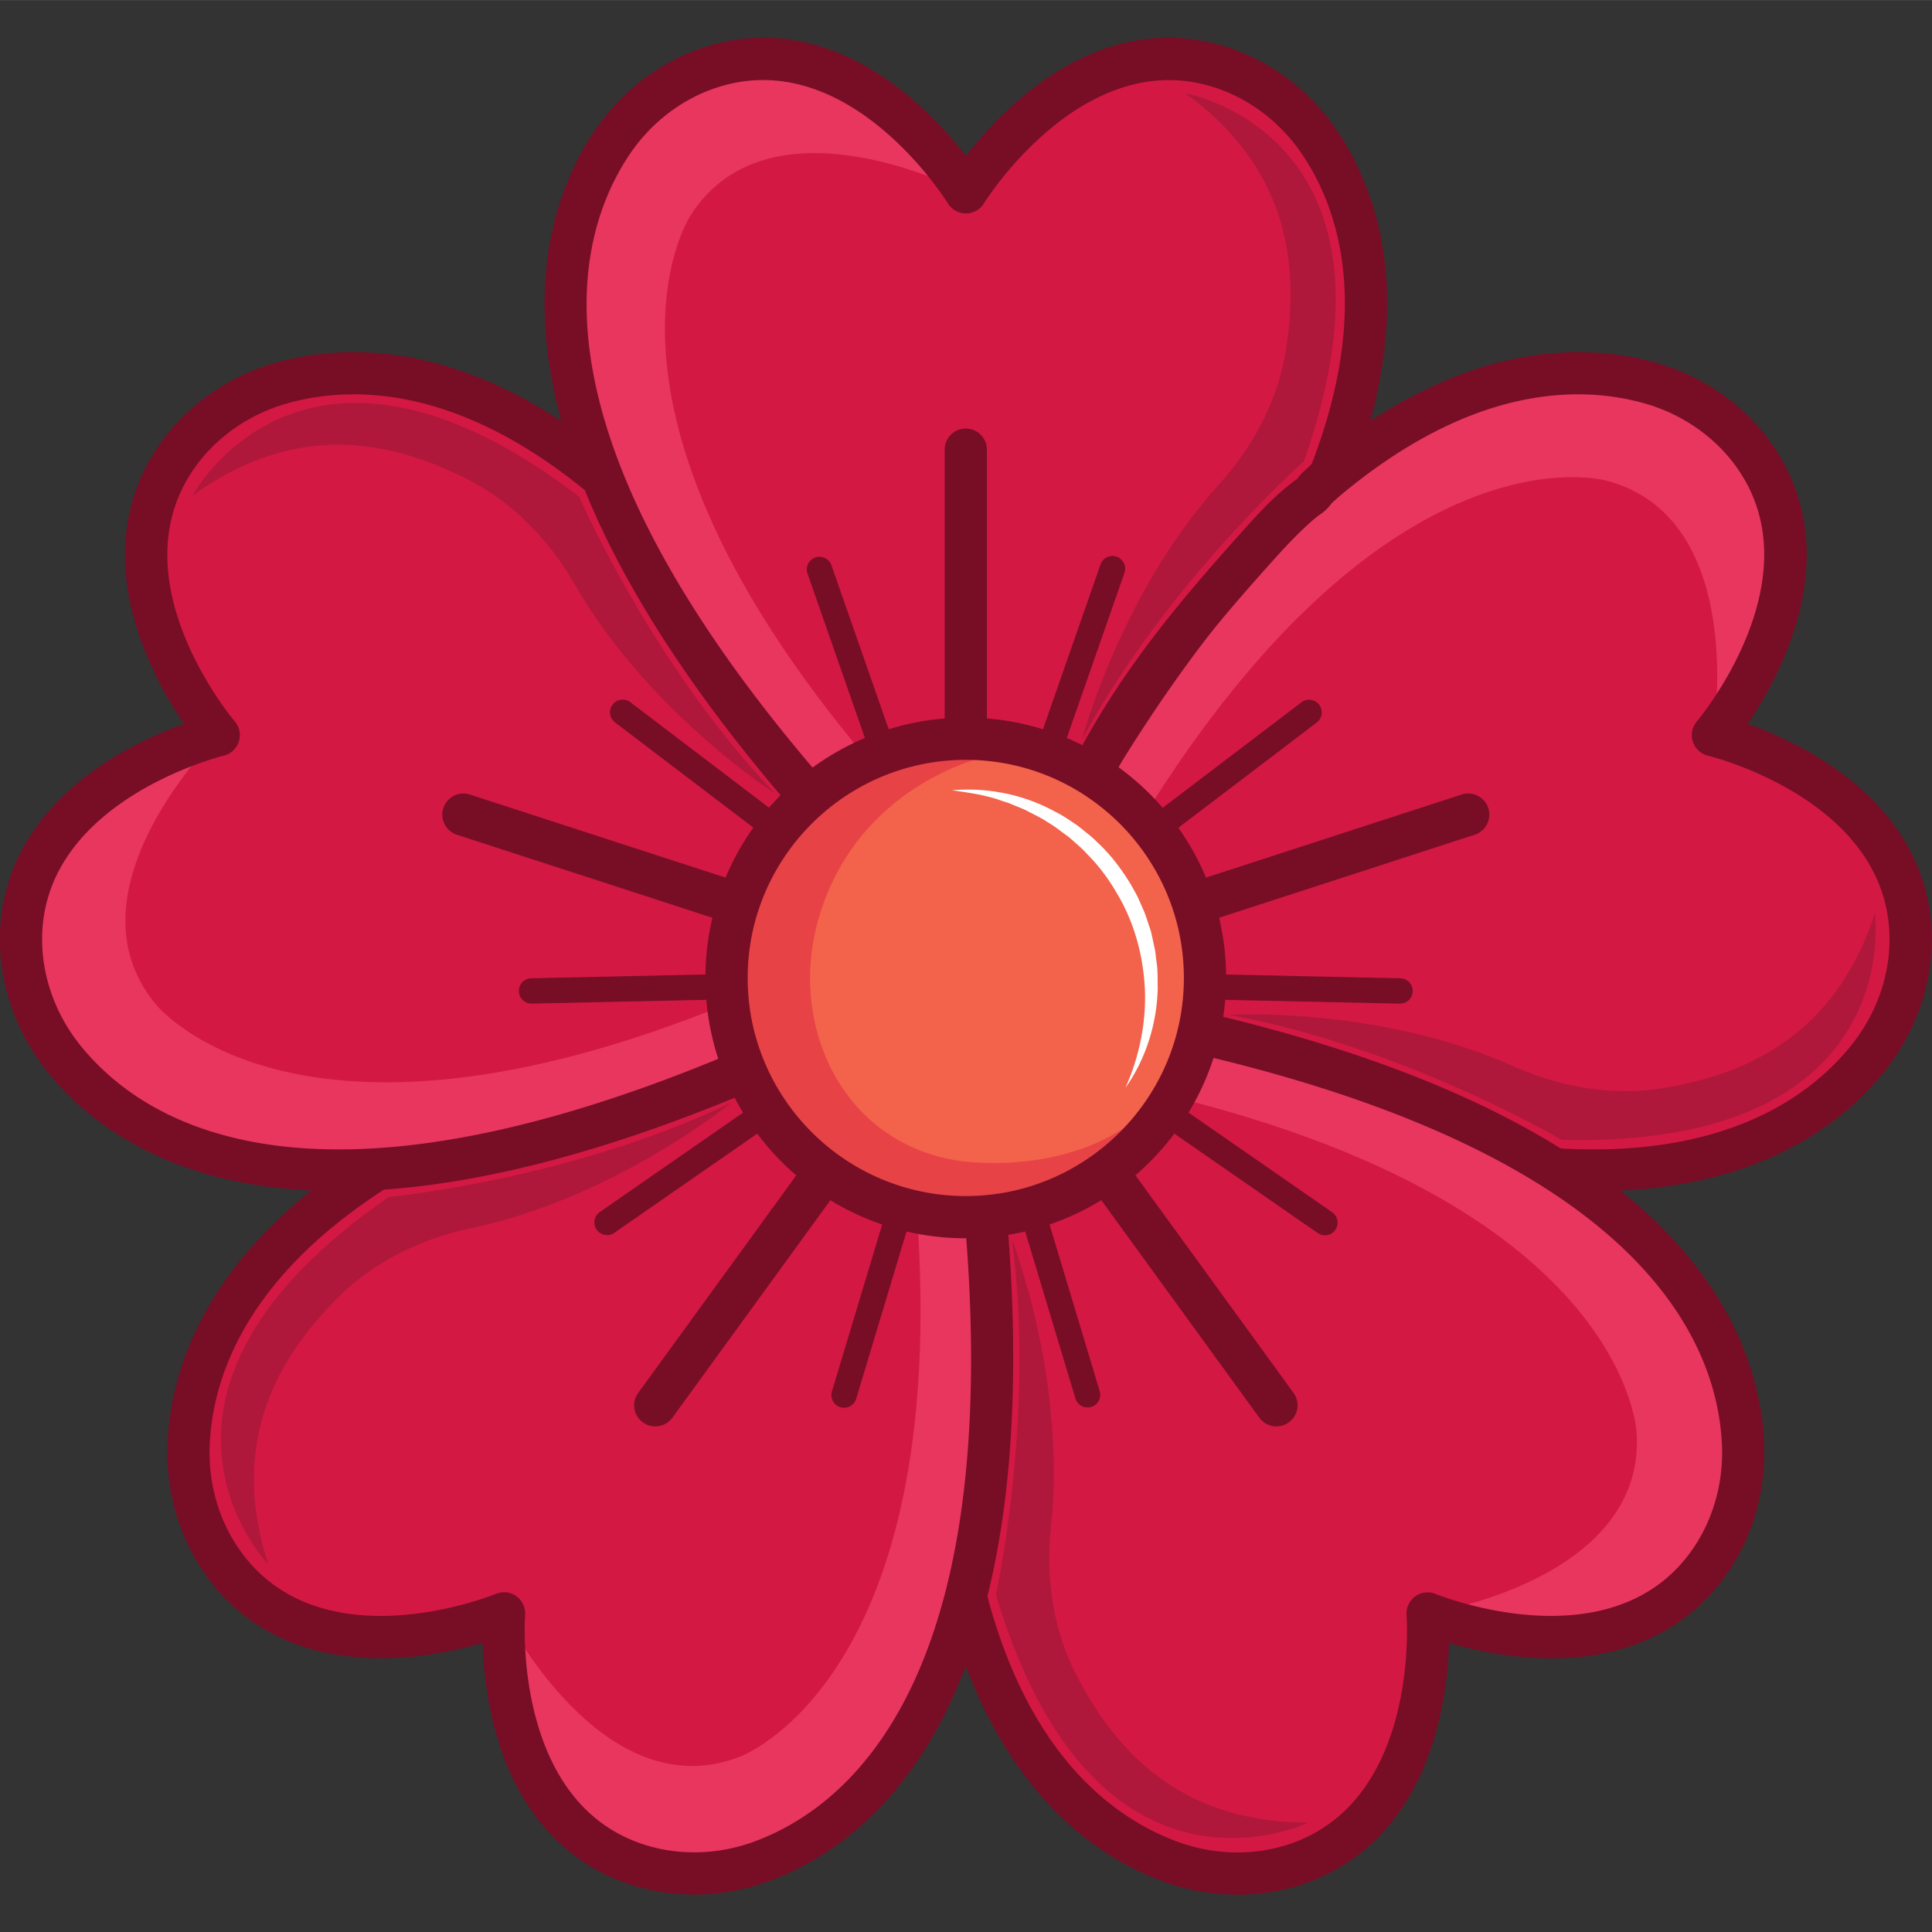 <svg width="171.08" height="171.09" viewBox="0 0 171.08 171.08" xmlns="http://www.w3.org/2000/svg"><rect x="0" y="0" width="171.08" height="171.08" fill="#333333" stroke="none"/><path d="m101.96 81.253-8.06-8.278c.894-1.584 1.79-3.114 2.676-4.58 21.753-36.089 40.498-36.934 49.367-34.527 3.755 1.017 7.132 3.272 9.382 6.446 7.979 11.25-3.636 24.784-3.636 24.784s17.347 4.12 17.504 17.906c.044 3.89-1.359 7.7-3.8 10.733-5.985 7.457-22.709 18.34-65.086-1.047l1.652-11.437" fill="#e21546" style="stroke-width:1.333;fill:#d31843;fill-opacity:1"/><path d="m96.613 68.52-.033-.124c21.753-36.088 40.497-36.934 49.367-34.527 3.754 1.017 7.131 3.272 9.382 6.447 7.979 11.249-3.636 24.783-3.636 24.783s3.23-19.217-9.432-22.54c0 0-19.096-5.511-41.03 29.81l-4.618-3.849" fill="#f0376a" style="stroke-width:1.333;fill:#e8365f;fill-opacity:1"/><path d="M163.931 92.56c2.223-2.764 3.426-6.152 3.387-9.539-.137-12.186-15.912-16.073-16.07-16.11a1.87 1.87 0 0 1-.987-3.039c.104-.124 10.559-12.574 3.532-22.48-1.96-2.762-4.924-4.795-8.346-5.727-9.093-2.47-27.504-.885-49.235 37.004l7.082 7.274c.406.416.595.998.511 1.573l-1.453 10.046c39.848 17.881 55.677 8.345 61.58.998zm-44.576-53.908c11.547-8.388 21.088-8.223 27.073-6.596 4.257 1.157 7.956 3.705 10.417 7.172 3.647 5.14 4.125 11.498 1.384 18.382-1.068 2.681-2.421 4.938-3.472 6.48 1.757.632 4.179 1.662 6.619 3.203 6.263 3.96 9.613 9.383 9.683 15.685.05 4.252-1.446 8.487-4.209 11.925-6.65 8.27-24.235 19.201-67.33-.517a1.869 1.869 0 0 1-1.072-1.968l1.522-10.526-7.42-7.62a1.871 1.871 0 0 1-.289-2.224c9.67-17.15 18.89-27.434 27.094-33.396" fill="#82122c" style="stroke-width:1.333;fill:#770e26;fill-opacity:1"/><path d="m95.68 100.56 5.382-10.223c1.783.361 3.514.74 5.182 1.13 41.045 9.536 47.641 27.103 48.093 36.281.192 3.885-.91 7.794-3.232 10.916-8.233 11.063-24.694 4.2-24.694 4.2s1.444 17.77-11.62 22.18c-3.688 1.243-7.745 1.088-11.382-.297-8.942-3.39-24.46-15.93-19.117-62.224l11.388-1.964" fill="#e21546" style="stroke-width:1.333;fill:#d31843;fill-opacity:1"/><path d="M106.133 91.546s.035-.021.107-.07c41.045 9.537 47.641 27.103 48.093 36.281.192 3.886-.91 7.795-3.232 10.916-8.233 11.064-24.694 4.2-24.694 4.2s19.276-2.865 18.524-15.934c0 0-.662-19.866-41.03-29.812l2.232-5.58" fill="#f0376a" style="stroke-width:1.333;fill:#e8365f;fill-opacity:1"/><path d="M104.08 163.011c3.316 1.26 6.907 1.356 10.117.273 11.547-3.895 10.369-20.1 10.355-20.262a1.87 1.87 0 0 1 2.586-1.877c.15.061 15.222 6.157 22.471-3.588 2.021-2.717 3.039-6.165 2.867-9.708-.46-9.41-7.657-26.431-50.407-35.39l-4.728 8.984c-.27.514-.765.872-1.338.972l-10.006 1.722c-4.691 43.424 9.27 55.53 18.083 58.874zm37.493-59.052c11.547 8.388 14.337 17.514 14.639 23.709.216 4.407-1.064 8.71-3.602 12.122-3.762 5.058-9.66 7.477-17.054 6.998-2.88-.187-5.445-.778-7.237-1.3-.057 1.866-.29 4.487-1 7.285-1.83 7.18-5.953 12.04-11.925 14.057-4.03 1.36-8.518 1.245-12.644-.32-9.918-3.767-25.748-17.116-20.314-64.193a1.87 1.87 0 0 1 1.541-1.628l10.483-1.806 4.954-9.41a1.871 1.871 0 0 1 2.026-.963c19.3 3.898 31.927 9.487 40.133 15.45" fill="#82122c" style="stroke-width:1.333;fill:#770e26;fill-opacity:1"/><path d="m75.374 100.56 11.385 1.96c.208 1.806.381 3.57.528 5.276 3.613 41.983-11.055 53.686-19.646 56.952-3.635 1.383-7.692 1.544-11.379.3-13.067-4.412-11.625-22.188-11.625-22.188s-16.455 6.863-24.686-4.198c-2.321-3.122-3.428-7.03-3.236-10.917.461-9.551 7.592-28.184 53.272-37.41l5.387 10.224" fill="#e21546" style="stroke-width:1.333;fill:#d31843;fill-opacity:1"/><path d="m87.187 107.72.1.078C90.9 149.78 76.232 161.483 67.64 164.75c-3.635 1.382-7.692 1.544-11.379.298-13.067-4.41-11.625-22.187-11.625-22.187s8.68 17.446 20.878 12.693c0 0 18.69-6.768 15.673-48.235l5.999.4" fill="#f0376a" style="stroke-width:1.333;fill:#e8365f;fill-opacity:1"/><path d="M18.575 127.839c-.173 3.542.844 6.99 2.867 9.707 7.274 9.777 22.32 3.651 22.47 3.587a1.871 1.871 0 0 1 2.585 1.879c-.013.16-1.152 16.38 10.356 20.262 3.21 1.082 6.802.986 10.117-.272 8.809-3.345 22.771-15.45 18.082-58.876l-10.005-1.721a1.872 1.872 0 0 1-1.337-.974l-4.73-8.982c-42.748 8.958-49.949 25.977-50.405 35.39Zm67.748 17.41c-4.41 13.573-12.227 19.047-18.025 21.25-4.123 1.567-8.613 1.68-12.642.32-5.972-2.016-10.096-6.877-11.924-14.057-.712-2.797-.944-5.419-1.001-7.284-1.792.522-4.358 1.112-7.238 1.299-7.394.48-13.291-1.94-17.053-6.997-2.538-3.41-3.817-7.717-3.602-12.123.517-10.598 8.32-29.778 54.773-39.157a1.869 1.869 0 0 1 2.024.964l4.956 9.41 10.482 1.803a1.872 1.872 0 0 1 1.54 1.629c2.258 19.56.846 33.296-2.29 42.943" fill="#82122c" style="stroke-width:1.333;fill:#770e26;fill-opacity:1"/><path d="m69.094 81.253 1.653 11.433a176.853 176.853 0 0 1-4.856 2.132c-38.81 16.41-54.473 6.076-60.234-1.084-2.439-3.03-3.847-6.84-3.8-10.73.157-13.79 17.507-17.913 17.507-17.913S7.751 51.56 15.73 40.316c2.251-3.172 5.627-5.432 9.383-6.45 9.225-2.514 29.152-1.489 52.04 39.103l-8.058 8.284" fill="#e21546" style="stroke-width:1.333;fill:#d31843;fill-opacity:1"/><path d="M65.934 94.693s-.016.038-.045.12c-38.811 16.409-54.474 6.076-60.235-1.084-2.438-3.03-3.846-6.84-3.8-10.73.158-13.79 17.508-17.913 17.508-17.913s-13.91 13.647-5.619 23.779c0 0 12.212 15.684 50.718 0l1.473 5.828" fill="#f0376a" style="stroke-width:1.333;fill:#e8365f;fill-opacity:1"/><path d="M25.602 35.668c-3.422.93-6.387 2.964-8.347 5.726-7.05 9.94 3.427 22.356 3.533 22.48a1.87 1.87 0 0 1-.988 3.037c-.157.039-15.934 3.966-16.07 16.111-.037 3.387 1.164 6.775 3.385 9.539 5.906 7.344 21.732 16.882 61.582-.997l-1.454-10.047a1.874 1.874 0 0 1 .51-1.573l7.083-7.273c-21.73-37.889-40.14-39.478-49.234-37.003Zm4.377 69.813c-14.27 0-21.893-5.742-25.78-10.576C1.436 91.466-.059 87.232-.012 82.98c.072-6.303 3.42-11.727 9.686-15.685 2.439-1.543 4.86-2.572 6.617-3.203-1.05-1.542-2.404-3.8-3.472-6.48-2.74-6.885-2.261-13.242 1.386-18.383 2.46-3.468 6.158-6.015 10.415-7.172 10.24-2.783 30.892-1.29 54.167 39.992a1.87 1.87 0 0 1-.29 2.224l-7.418 7.62 1.523 10.527a1.869 1.869 0 0 1-1.075 1.967c-17.902 8.192-31.404 11.094-41.548 11.094" fill="#82122c" style="stroke-width:1.333;fill:#770e26;fill-opacity:1"/><path d="M69.094 83.12a1.86 1.86 0 0 1-.577-.092L40.46 73.912a1.87 1.87 0 0 1 1.156-3.559l28.055 9.118a1.87 1.87 0 0 1-.577 3.649m-22.013 5.746a1.122 1.122 0 0 1-.025-2.244l20.047-.437a1.123 1.123 0 1 1 .048 2.244l-20.046.437h-.024m23.986-12.559c-.237 0-.477-.075-.68-.23L54.427 63.94a1.124 1.124 0 0 1 1.36-1.788l15.96 12.139a1.122 1.122 0 0 1-.68 2.016m6.08 24.839a1.84 1.84 0 0 1-.267.521l-17.34 23.866a1.869 1.869 0 0 1-2.611.414 1.868 1.868 0 0 1-.413-2.612l17.34-23.866a1.87 1.87 0 0 1 3.292 1.677m-1.334 22.719a1.122 1.122 0 0 1-2.142-.67l5.779-19.201a1.122 1.122 0 1 1 2.15.647l-5.78 19.2a.154.154 0 0 1-.007.024M71.28 97.173c-.074.225-.218.43-.428.574l-16.475 11.43a1.123 1.123 0 0 1-1.28-1.845l16.477-11.429a1.121 1.121 0 0 1 1.707 1.27m25.506 1.88c.156.113.295.25.413.414l17.34 23.866a1.868 1.868 0 0 1-.413 2.612 1.868 1.868 0 0 1-2.613-.413l-17.34-23.866a1.869 1.869 0 0 1 .414-2.612 1.869 1.869 0 0 1 2.199-.001m21.186 8.293a1.12 1.12 0 0 1-1.299 1.83l-16.477-11.43a1.123 1.123 0 1 1 1.28-1.844l16.476 11.43a.057.057 0 0 1 .02.014M91.187 103.4c.19.138.34.34.413.583l5.78 19.201a1.122 1.122 0 1 1-2.15.645l-5.78-19.2a1.124 1.124 0 0 1 1.737-1.23m9.666-23.666a1.84 1.84 0 0 1 .523-.265l28.055-9.117a1.87 1.87 0 1 1 1.156 3.559l-28.055 9.115a1.87 1.87 0 0 1-1.679-3.292m14.44-17.586a1.124 1.124 0 0 1 1.338 1.803l-15.96 12.137a1.123 1.123 0 0 1-1.36-1.787l15.962-12.138.02-.015M103.266 86.4c.194-.14.43-.22.686-.214l20.046.438a1.122 1.122 0 1 1-.05 2.244l-20.046-.438a1.125 1.125 0 0 1-.636-2.03" fill="#82122c" style="stroke-width:1.333;fill:#770e26;fill-opacity:1"/><path d="M54.054 12.842c2.13-3.255 5.32-5.77 9.032-6.93C76.248 1.8 85.529 17.03 85.529 17.03S94.811 1.8 107.973 5.912c3.713 1.16 6.902 3.675 9.033 6.93 3.273 5 6.528 14.403.81 29.128-.127.325-1.202 1.193-1.39 1.453-.356.498-.43.442-1.001.895-1.076.853-2 1.735-3.78 3.716-6.88 7.656-13.133 15.025-17.744 26.39l-8.372-5.11-10.366 5.11c-31.534-34.312-26.347-53.58-21.109-61.582" fill="#e21546" style="stroke-width:1.333;fill:#d31843;fill-opacity:1"/><path d="M85.52 71.187a1.871 1.871 0 0 1-1.87-1.872v-29.5a1.87 1.87 0 1 1 3.742 0v29.5a1.872 1.872 0 0 1-1.872 1.872m-6.36-.76c-.464 0-.898-.29-1.06-.754l-6.61-18.93a1.123 1.123 0 0 1 2.118-.74l6.612 18.93a1.123 1.123 0 0 1-1.06 1.494m12.733 0a1.122 1.122 0 0 1-1.06-1.493l6.61-18.93a1.123 1.123 0 1 1 2.12.74l-6.61 18.93a1.125 1.125 0 0 1-1.06.753" fill="#82122c" style="stroke-width:1.333;fill:#770e26;fill-opacity:1"/><path d="M71.76 70.467s-.04-.003-.126-.006c-27.6-31.841-22.612-49.929-17.582-57.62 2.129-3.257 5.315-5.773 9.029-6.931 13.165-4.112 22.447 11.117 22.447 11.117S68.25 8.014 61.177 19.029c0 0-11.143 16.461 15.673 48.235l-5.09 3.203" fill="#f0376a" style="stroke-width:1.333;fill:#e8365f;fill-opacity:1"/><path d="m117.933 44.534.014-.021-.014.021zm-31.425 23.18 6.516 3.978c4.56-10.36 10.521-17.445 17.231-24.913 1.762-1.958 2.772-2.95 4.011-3.93a9.9 9.9 0 0 1 .485-.363.37.37 0 0 1 .075-.047c.027-.029.052-.065.084-.11.172-.242.39-.45.763-.795.132-.124.354-.33.486-.467 5.218-13.6 2.498-22.296-.716-27.206-1.942-2.967-4.793-5.158-8.026-6.167C95.827 4.074 87.213 17.86 87.13 18a1.874 1.874 0 0 1-3.196 0c-.084-.14-8.654-13.942-20.288-10.306-3.232 1.01-6.081 3.2-8.024 6.167-5.16 7.886-9.34 25.885 19.978 58.259l9.105-4.487a1.873 1.873 0 0 1 1.803.081zm-12.72 7.971c-32.067-34.89-27.107-54.994-21.296-63.873 2.416-3.69 5.98-6.421 10.038-7.689 6.017-1.88 12.212-.372 17.913 4.363 2.22 1.845 3.946 3.829 5.09 5.303 1.143-1.474 2.871-3.458 5.091-5.303 5.7-4.736 11.896-6.243 17.909-4.363 4.058 1.267 7.624 3.999 10.041 7.69 3.71 5.67 6.893 15.62.987 30.832-.22.566-.652.986-1.338 1.625-.125.117-.242.224-.32.305a3.79 3.79 0 0 1-.985.96c-.083.06-.187.132-.33.246-.911.722-1.749 1.494-3.55 3.498-6.9 7.679-12.972 14.923-17.402 25.844a1.871 1.871 0 0 1-2.708.893l-7.492-4.572-9.444 4.653a1.867 1.867 0 0 1-2.204-.412" fill="#82122c" style="stroke-width:1.333;fill:#770e26;fill-opacity:1"/><path d="M106.706 86.586c0 11.701-9.484 21.186-21.185 21.186-11.7 0-21.183-9.485-21.183-21.186 0-11.698 9.484-21.183 21.183-21.183 11.701 0 21.185 9.485 21.185 21.183" fill="#f3624b" style="stroke-width:1.333"/><path d="M17.042 43.894s9.842-18.547 34.238.076c0 0 6.465 14.9 17.346 26.29 0 0-11.225-7.197-17.724-18.507-2.286-3.98-5.553-7.354-9.663-9.399-5.916-2.944-14.533-5.493-24.197 1.54m6.72 94.638s-14.599-15.093 10.654-32.538c0 0 16.166-1.544 30.362-8.373 0 0-10.314 8.452-23.08 11.135-4.491.946-8.709 3.011-11.923 6.287-4.628 4.716-9.716 12.124-6.013 23.489m92.078 22.852s-18.866 9.22-27.653-20.186c0 0 3.526-15.853 1.418-31.464 0 0 4.852 12.42 3.46 25.39-.49 4.565.17 9.213 2.294 13.285 3.054 5.857 8.527 12.985 20.48 12.975m50.186-80.518s2.94 20.792-27.742 20.064c0 0-13.988-8.254-29.486-11.073 0 0 13.312-.776 25.217 4.556 4.189 1.876 8.814 2.684 13.34 1.922 6.516-1.094 14.988-4.097 18.67-15.469M104.96 8.255s20.68 3.63 10.506 32.584c0 0-12.17 10.752-19.642 24.623 0 0 3.376-12.901 12.125-22.576 3.078-3.405 5.277-7.554 5.953-12.096.97-6.535.733-15.518-8.942-22.535" fill="#af183b" style="stroke-width:1.333"/><path d="M84.307 69.973c3.062-.266 6.288.344 9.066 1.868.719.342 1.364.806 2.027 1.247.315.24.62.496.93.744.318.241.606.515.888.796 1.167 1.088 2.131 2.381 2.952 3.745.194.35.392.696.575 1.05l.483 1.097c.173.36.285.744.413 1.121.113.381.28.748.347 1.143l.253 1.168c.088.388.11.788.165 1.181.131.785.094 1.584.112 2.375-.073 3.162-1.069 6.289-2.854 8.806 1.248-2.816 1.848-5.83 1.714-8.8-.157-2.964-.953-5.877-2.468-8.405-.734-1.27-1.616-2.466-2.663-3.504a8.14 8.14 0 0 0-.788-.773c-.28-.243-.551-.493-.834-.73-.604-.427-1.172-.907-1.818-1.277-.615-.422-1.294-.725-1.954-1.077-.336-.164-.688-.29-1.033-.437l-.521-.216-.536-.168c-1.42-.53-2.927-.73-4.456-.954" fill="#fff" style="stroke-width:1.333"/><path d="M102.8 97.346c-3.534 6.23-10.224 10.43-17.893 10.43-11.353 0-20.56-9.209-20.56-20.562 0-11.351 9.207-20.56 20.56-20.56.73 0 1.45.04 2.161.113l.073.272s-11.134 2.414-14.613 14.146c-2.834 9.559 2.063 20.057 12.379 21.6 0 0 11.406 1.85 17.863-5.764l.03.325" fill="#e74246" style="stroke-width:1.333"/><path d="M85.52 67.28c-10.649 0-19.313 8.664-19.313 19.313 0 10.65 8.664 19.314 19.313 19.314 10.65 0 19.314-8.664 19.314-19.314S96.171 67.28 85.52 67.28zm0 42.368c-12.712 0-23.055-10.342-23.055-23.055 0-12.712 10.343-23.054 23.055-23.054 12.714 0 23.056 10.342 23.056 23.054 0 12.713-10.342 23.055-23.056 23.055" fill="#82122c" style="stroke-width:1.333;fill:#770e26;fill-opacity:1"/></svg>